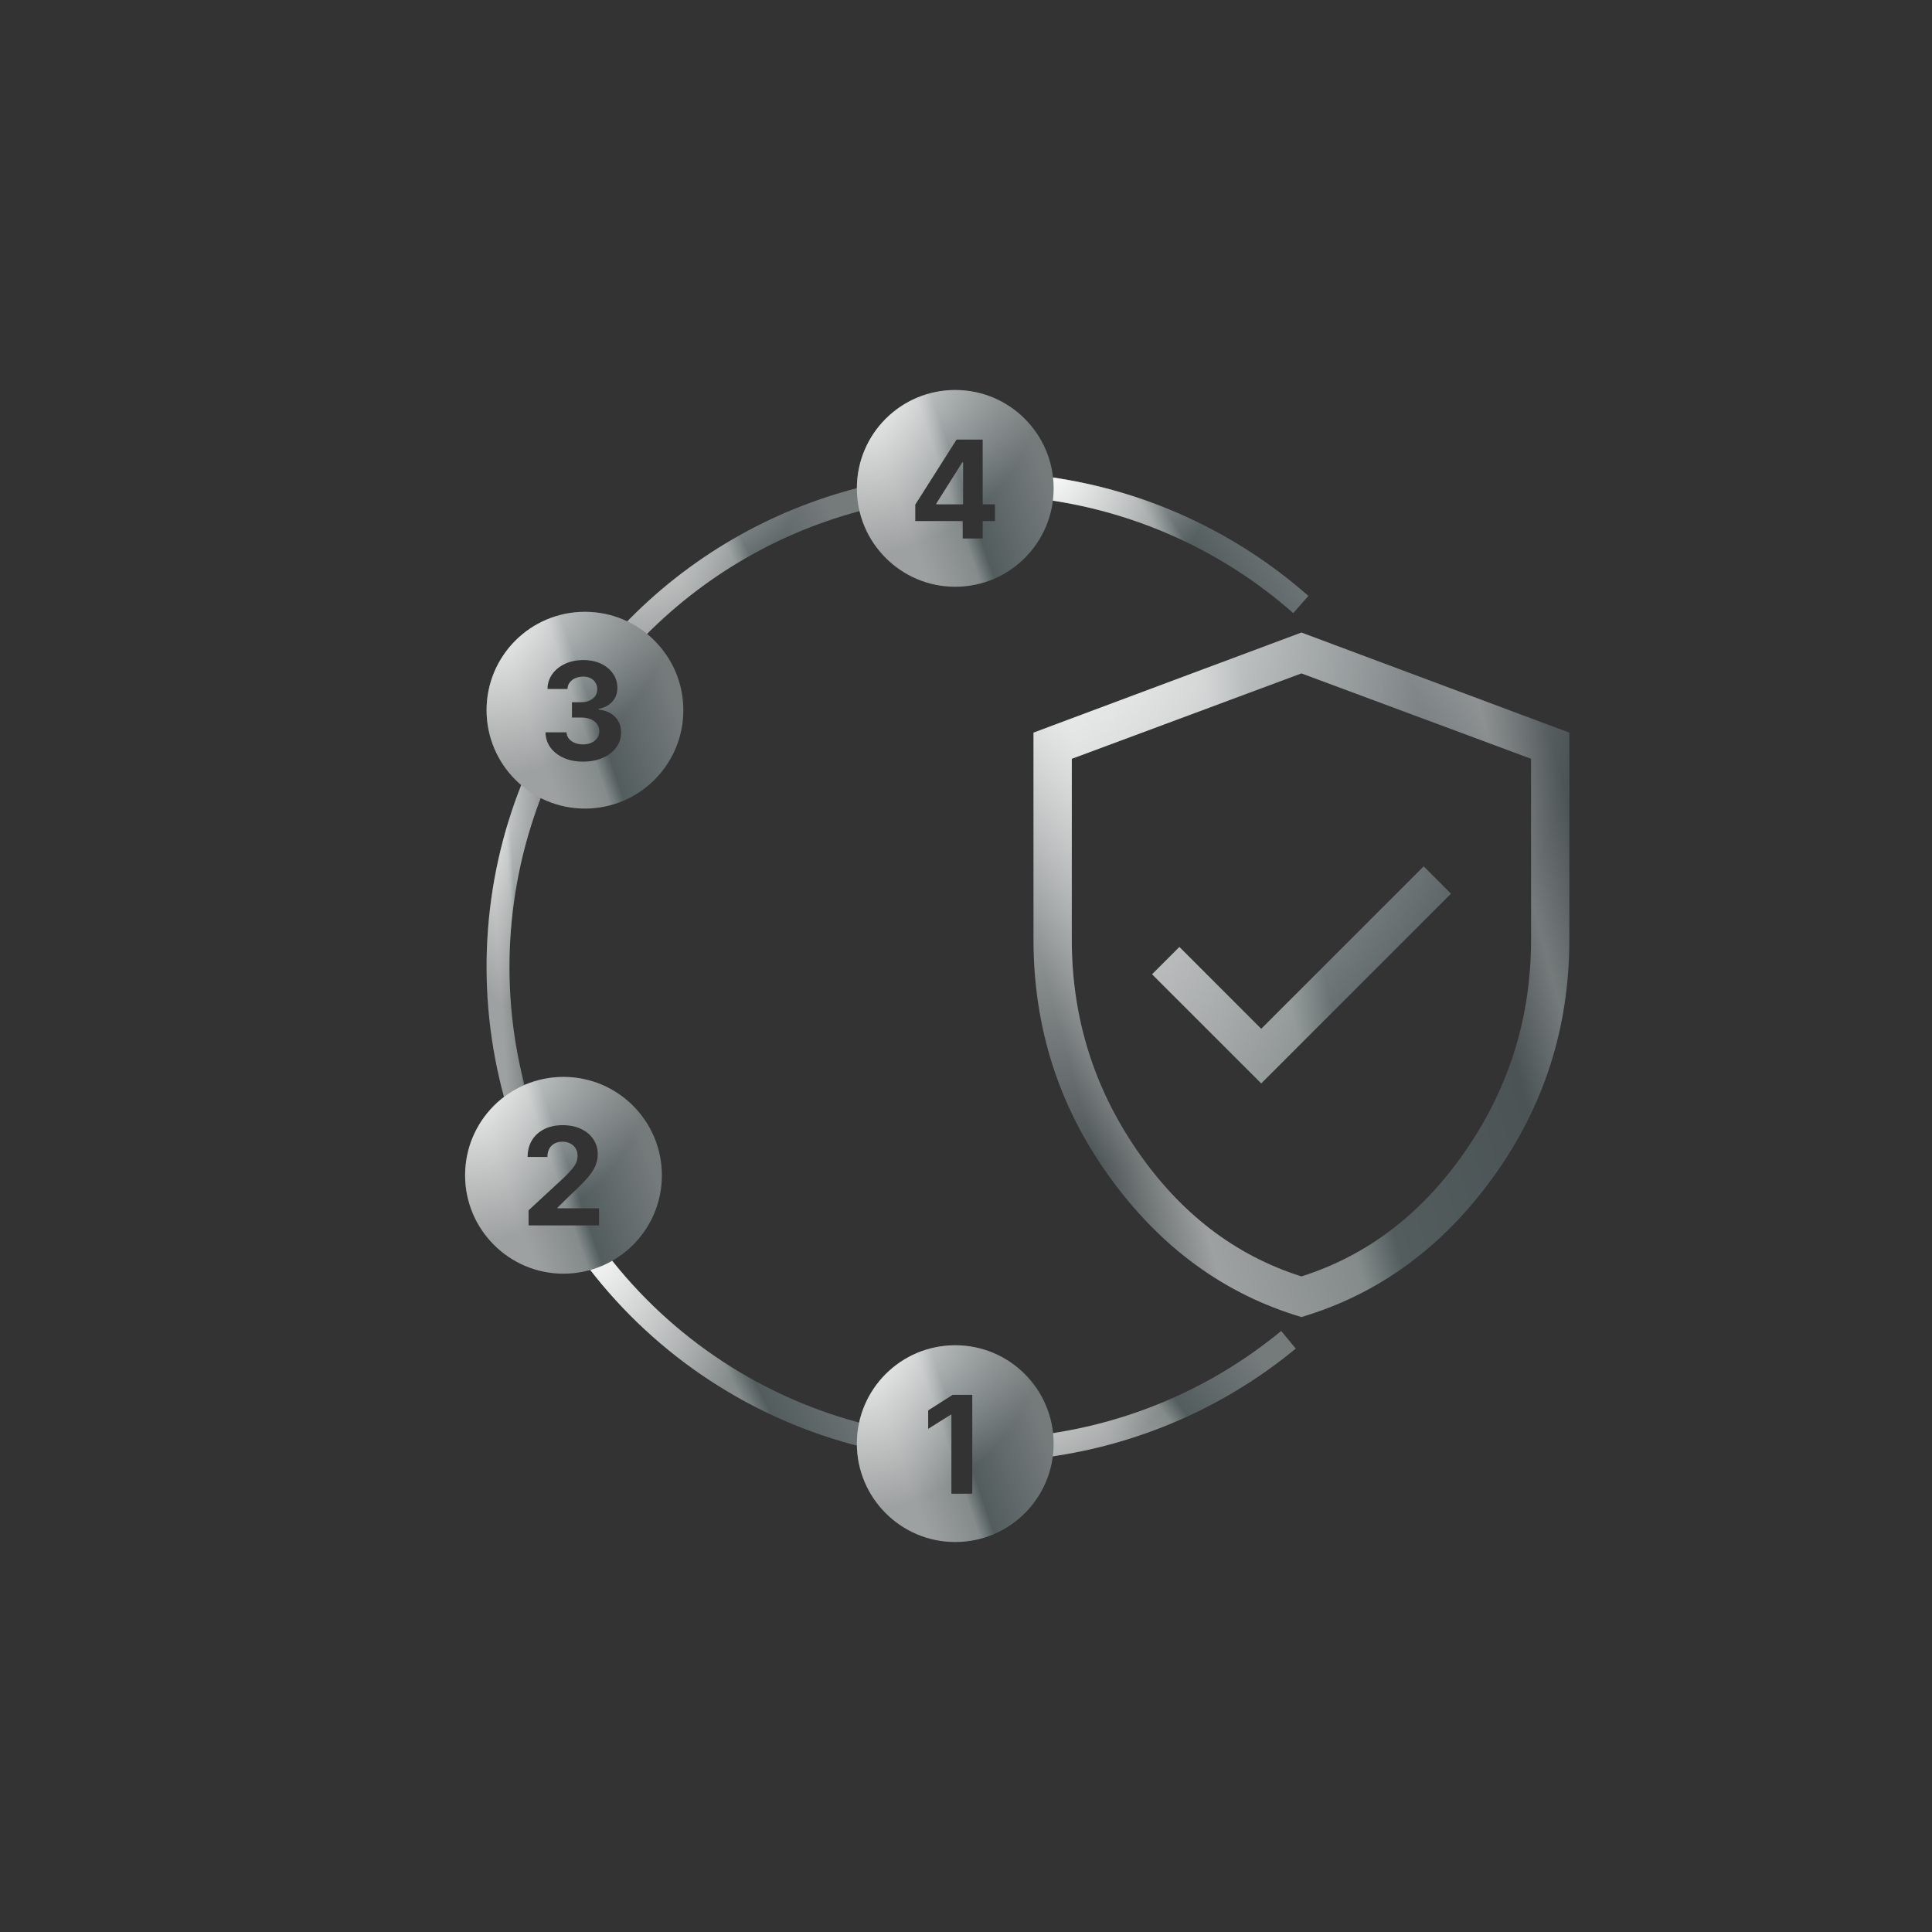 <svg width="270" height="270" viewBox="0 0 270 270" fill="none" xmlns="http://www.w3.org/2000/svg">
<rect x="0" y="0" width="270" height="270" fill="#333333" stroke="none"/>
<path d="M120.316 68.075C107.672 71.245 96.182 77.925 87.172 87.345L89.484 89.556C98.077 80.573 109.035 74.201 121.094 71.178L120.316 68.075Z" fill="url(#paint0_linear_339_1266)"/>
<path d="M120.316 68.075C107.672 71.245 96.182 77.925 87.172 87.345L89.484 89.556C98.077 80.573 109.035 74.201 121.094 71.178L120.316 68.075Z" fill="url(#paint1_radial_339_1266)" style="mix-blend-mode:overlay"/>
<path d="M72.995 109.323C67.357 123.335 66.463 138.809 70.451 153.377L73.537 152.532C69.734 138.638 70.586 123.881 75.963 110.518L72.995 109.323Z" fill="url(#paint2_linear_339_1266)"/>
<path d="M72.995 109.323C67.357 123.335 66.463 138.809 70.451 153.377L73.537 152.532C69.734 138.638 70.586 123.881 75.963 110.518L72.995 109.323Z" fill="url(#paint3_radial_339_1266)" style="mix-blend-mode:overlay"/>
<path d="M82.29 177.217C91.807 189.614 105.243 198.42 120.408 202.199L121.181 199.095C106.719 195.491 93.904 187.092 84.828 175.269L82.29 177.217Z" fill="url(#paint4_linear_339_1266)"/>
<path d="M82.29 177.217C91.807 189.614 105.243 198.42 120.408 202.199L121.181 199.095C106.719 195.491 93.904 187.092 84.828 175.269L82.29 177.217Z" fill="url(#paint5_radial_339_1266)" style="mix-blend-mode:overlay"/>
<path d="M143.784 203.93C157.478 202.605 170.466 197.222 181.084 188.472L179.05 186.003C168.923 194.348 156.536 199.481 143.475 200.746L143.784 203.93Z" fill="url(#paint6_linear_339_1266)"/>
<path d="M143.784 203.93C157.478 202.605 170.466 197.222 181.084 188.472L179.05 186.003C168.923 194.348 156.536 199.481 143.475 200.746L143.784 203.93Z" fill="url(#paint7_radial_339_1266)" style="mix-blend-mode:overlay"/>
<path d="M182.846 83.282C172.722 74.353 160.204 68.584 146.838 66.686L146.389 69.854C159.136 71.664 171.074 77.166 180.73 85.682L182.846 83.282Z" fill="url(#paint8_linear_339_1266)"/>
<path d="M182.846 83.282C172.722 74.353 160.204 68.584 146.838 66.686L146.389 69.854C159.136 71.664 171.074 77.166 180.73 85.682L182.846 83.282Z" fill="url(#paint9_radial_339_1266)" style="mix-blend-mode:overlay"/>
<path fill-rule="evenodd" clip-rule="evenodd" d="M133.498 215.5C141.092 215.5 147.248 209.344 147.248 201.75C147.248 194.156 141.092 188 133.498 188C125.904 188 119.748 194.156 119.748 201.75C119.748 209.344 125.904 215.5 133.498 215.5ZM135.88 208.75V194.932H133.134L129.713 197.098V199.689L132.877 197.705H132.958V208.75H135.88Z" fill="url(#paint10_linear_339_1266)"/>
<path fill-rule="evenodd" clip-rule="evenodd" d="M133.498 215.5C141.092 215.5 147.248 209.344 147.248 201.75C147.248 194.156 141.092 188 133.498 188C125.904 188 119.748 194.156 119.748 201.75C119.748 209.344 125.904 215.5 133.498 215.5ZM135.88 208.75V194.932H133.134L129.713 197.098V199.689L132.877 197.705H132.958V208.75H135.88Z" fill="url(#paint11_radial_339_1266)" style="mix-blend-mode:overlay"/>
<path fill-rule="evenodd" clip-rule="evenodd" d="M78.749 178C86.343 178 92.499 171.844 92.499 164.25C92.499 156.656 86.343 150.5 78.749 150.5C71.155 150.5 64.999 156.656 64.999 164.25C64.999 171.844 71.155 178 78.749 178ZM73.869 169.145V171.25H83.72V168.862H77.917V168.767L79.934 166.79C80.883 165.926 81.619 165.187 82.141 164.57C82.662 163.95 83.025 163.385 83.227 162.877C83.434 162.368 83.537 161.853 83.537 161.332C83.537 160.536 83.333 159.829 82.923 159.213C82.514 158.597 81.941 158.116 81.203 157.769C80.47 157.418 79.608 157.243 78.619 157.243C77.656 157.243 76.806 157.425 76.068 157.789C75.331 158.154 74.757 158.669 74.348 159.335C73.939 160 73.734 160.785 73.734 161.689H76.507C76.507 161.248 76.592 160.868 76.763 160.549C76.934 160.23 77.177 159.984 77.492 159.814C77.807 159.643 78.176 159.557 78.599 159.557C79.003 159.557 79.365 159.638 79.685 159.8C80.004 159.958 80.256 160.185 80.441 160.482C80.625 160.774 80.717 161.123 80.717 161.527C80.717 161.892 80.643 162.231 80.495 162.546C80.346 162.857 80.128 163.174 79.84 163.498C79.557 163.821 79.206 164.186 78.787 164.591L73.869 169.145Z" fill="url(#paint12_linear_339_1266)"/>
<path fill-rule="evenodd" clip-rule="evenodd" d="M78.749 178C86.343 178 92.499 171.844 92.499 164.25C92.499 156.656 86.343 150.5 78.749 150.5C71.155 150.5 64.999 156.656 64.999 164.25C64.999 171.844 71.155 178 78.749 178ZM73.869 169.145V171.25H83.72V168.862H77.917V168.767L79.934 166.79C80.883 165.926 81.619 165.187 82.141 164.57C82.662 163.95 83.025 163.385 83.227 162.877C83.434 162.368 83.537 161.853 83.537 161.332C83.537 160.536 83.333 159.829 82.923 159.213C82.514 158.597 81.941 158.116 81.203 157.769C80.47 157.418 79.608 157.243 78.619 157.243C77.656 157.243 76.806 157.425 76.068 157.789C75.331 158.154 74.757 158.669 74.348 159.335C73.939 160 73.734 160.785 73.734 161.689H76.507C76.507 161.248 76.592 160.868 76.763 160.549C76.934 160.23 77.177 159.984 77.492 159.814C77.807 159.643 78.176 159.557 78.599 159.557C79.003 159.557 79.365 159.638 79.685 159.8C80.004 159.958 80.256 160.185 80.441 160.482C80.625 160.774 80.717 161.123 80.717 161.527C80.717 161.892 80.643 162.231 80.495 162.546C80.346 162.857 80.128 163.174 79.84 163.498C79.557 163.821 79.206 164.186 78.787 164.591L73.869 169.145Z" fill="url(#paint13_radial_339_1266)" style="mix-blend-mode:overlay"/>
<path fill-rule="evenodd" clip-rule="evenodd" d="M81.748 113C89.342 113 95.498 106.844 95.498 99.25C95.498 91.656 89.342 85.5 81.748 85.5C74.154 85.5 67.998 91.656 67.998 99.25C67.998 106.844 74.154 113 81.748 113ZM78.784 105.919C79.571 106.266 80.469 106.439 81.476 106.439C82.511 106.439 83.428 106.263 84.229 105.913C85.029 105.562 85.657 105.08 86.111 104.469C86.57 103.857 86.797 103.158 86.793 102.37C86.797 101.511 86.532 100.796 85.997 100.225C85.466 99.649 84.692 99.296 83.676 99.165V99.058C84.449 98.918 85.077 98.59 85.558 98.072C86.044 97.555 86.284 96.91 86.28 96.136C86.284 95.407 86.087 94.751 85.686 94.166C85.29 93.577 84.735 93.109 84.02 92.762C83.305 92.416 82.47 92.243 81.516 92.243C80.572 92.243 79.724 92.416 78.973 92.762C78.226 93.104 77.632 93.579 77.192 94.186C76.751 94.793 76.524 95.495 76.51 96.291H79.31C79.324 95.94 79.429 95.635 79.627 95.374C79.825 95.113 80.088 94.912 80.417 94.773C80.745 94.629 81.107 94.557 81.503 94.557C81.894 94.557 82.236 94.631 82.529 94.78C82.826 94.928 83.055 95.135 83.217 95.401C83.383 95.662 83.466 95.965 83.466 96.311C83.466 96.676 83.372 96.995 83.183 97.269C82.994 97.539 82.729 97.751 82.387 97.904C82.05 98.057 81.66 98.133 81.22 98.133H79.931V100.279H81.22C81.741 100.279 82.191 100.36 82.569 100.522C82.951 100.684 83.244 100.908 83.446 101.196C83.653 101.48 83.757 101.806 83.757 102.175C83.757 102.539 83.66 102.861 83.466 103.14C83.273 103.418 83.005 103.637 82.663 103.794C82.322 103.951 81.928 104.03 81.483 104.03C81.055 104.03 80.671 103.96 80.329 103.821C79.987 103.682 79.713 103.486 79.506 103.234C79.303 102.978 79.193 102.681 79.175 102.343H76.234C76.247 103.149 76.479 103.859 76.928 104.475C77.383 105.087 78.001 105.569 78.784 105.919Z" fill="url(#paint14_linear_339_1266)"/>
<path fill-rule="evenodd" clip-rule="evenodd" d="M81.748 113C89.342 113 95.498 106.844 95.498 99.25C95.498 91.656 89.342 85.5 81.748 85.5C74.154 85.5 67.998 91.656 67.998 99.25C67.998 106.844 74.154 113 81.748 113ZM78.784 105.919C79.571 106.266 80.469 106.439 81.476 106.439C82.511 106.439 83.428 106.263 84.229 105.913C85.029 105.562 85.657 105.08 86.111 104.469C86.57 103.857 86.797 103.158 86.793 102.37C86.797 101.511 86.532 100.796 85.997 100.225C85.466 99.649 84.692 99.296 83.676 99.165V99.058C84.449 98.918 85.077 98.59 85.558 98.072C86.044 97.555 86.284 96.91 86.28 96.136C86.284 95.407 86.087 94.751 85.686 94.166C85.29 93.577 84.735 93.109 84.02 92.762C83.305 92.416 82.47 92.243 81.516 92.243C80.572 92.243 79.724 92.416 78.973 92.762C78.226 93.104 77.632 93.579 77.192 94.186C76.751 94.793 76.524 95.495 76.51 96.291H79.31C79.324 95.94 79.429 95.635 79.627 95.374C79.825 95.113 80.088 94.912 80.417 94.773C80.745 94.629 81.107 94.557 81.503 94.557C81.894 94.557 82.236 94.631 82.529 94.78C82.826 94.928 83.055 95.135 83.217 95.401C83.383 95.662 83.466 95.965 83.466 96.311C83.466 96.676 83.372 96.995 83.183 97.269C82.994 97.539 82.729 97.751 82.387 97.904C82.05 98.057 81.66 98.133 81.22 98.133H79.931V100.279H81.22C81.741 100.279 82.191 100.36 82.569 100.522C82.951 100.684 83.244 100.908 83.446 101.196C83.653 101.48 83.757 101.806 83.757 102.175C83.757 102.539 83.66 102.861 83.466 103.14C83.273 103.418 83.005 103.637 82.663 103.794C82.322 103.951 81.928 104.03 81.483 104.03C81.055 104.03 80.671 103.96 80.329 103.821C79.987 103.682 79.713 103.486 79.506 103.234C79.303 102.978 79.193 102.681 79.175 102.343H76.234C76.247 103.149 76.479 103.859 76.928 104.475C77.383 105.087 78.001 105.569 78.784 105.919Z" fill="url(#paint15_radial_339_1266)" style="mix-blend-mode:overlay"/>
<path fill-rule="evenodd" clip-rule="evenodd" d="M133.498 82.001C141.092 82.001 147.248 75.845 147.248 68.251C147.248 60.657 141.092 54.501 133.498 54.501C125.904 54.501 119.748 60.657 119.748 68.251C119.748 75.845 125.904 82.001 133.498 82.001ZM127.909 70.521V72.822H134.541V75.251H137.335V72.822H139.048V70.481H137.335V61.433H135.661H134.595H133.678L127.909 70.521ZM134.595 64.617H134.487L130.851 70.373V70.481H134.595V64.617Z" fill="url(#paint16_linear_339_1266)"/>
<path fill-rule="evenodd" clip-rule="evenodd" d="M133.498 82.001C141.092 82.001 147.248 75.845 147.248 68.251C147.248 60.657 141.092 54.501 133.498 54.501C125.904 54.501 119.748 60.657 119.748 68.251C119.748 75.845 125.904 82.001 133.498 82.001ZM127.909 70.521V72.822H134.541V75.251H137.335V72.822H139.048V70.481H137.335V61.433H135.661H134.595H133.678L127.909 70.521ZM134.595 64.617H134.487L130.851 70.373V70.481H134.595V64.617Z" fill="url(#paint17_radial_339_1266)" style="mix-blend-mode:overlay"/>
<mask id="mask0_339_1266" style="mask-type:alpha" maskUnits="userSpaceOnUse" x="117" y="71" width="130" height="130">
<path d="M117.691 71.941H246.061V200.311H117.691V71.941Z" fill="#D9D9D9"/>
</mask>
<g mask="url(#mask0_339_1266)">
<path d="M176.26 151.412L202.777 124.894L198.961 121.078L176.26 143.779L164.821 132.341L161.005 136.157L176.26 151.412ZM181.876 184.059C171.13 180.87 162.204 174.361 155.096 164.531C147.988 154.701 144.435 143.628 144.435 131.312V102.388L181.876 88.399L219.317 102.388V131.312C219.317 143.628 215.763 154.701 208.656 164.531C201.548 174.361 192.621 180.87 181.876 184.059ZM181.876 178.381C191.147 175.44 198.813 169.556 204.875 160.731C210.937 151.905 213.968 142.099 213.968 131.312V106.04L181.876 94.108L149.783 106.04V131.312C149.783 142.099 152.814 151.905 158.876 160.731C164.938 169.556 172.605 175.44 181.876 178.381Z" fill="url(#paint18_linear_339_1266)"/>
<path d="M176.26 151.412L202.777 124.894L198.961 121.078L176.26 143.779L164.821 132.341L161.005 136.157L176.26 151.412ZM181.876 184.059C171.13 180.87 162.204 174.361 155.096 164.531C147.988 154.701 144.435 143.628 144.435 131.312V102.388L181.876 88.399L219.317 102.388V131.312C219.317 143.628 215.763 154.701 208.656 164.531C201.548 174.361 192.621 180.87 181.876 184.059ZM181.876 178.381C191.147 175.44 198.813 169.556 204.875 160.731C210.937 151.905 213.968 142.099 213.968 131.312V106.04L181.876 94.108L149.783 106.04V131.312C149.783 142.099 152.814 151.905 158.876 160.731C164.938 169.556 172.605 175.44 181.876 178.381Z" fill="url(#paint19_radial_339_1266)" style="mix-blend-mode:overlay"/>
</g>
<defs>
<linearGradient id="paint0_linear_339_1266" x1="87.172" y1="82.307" x2="117.003" y2="65.995" gradientUnits="userSpaceOnUse">
<stop offset="0.219" stop-color="#9EA1A1"/>
<stop offset="0.453" stop-color="#848B8A"/>
<stop offset="0.524" stop-color="#535D5E"/>
<stop offset="0.896" stop-color="#757A7B"/>
</linearGradient>
<radialGradient id="paint1_radial_339_1266" cx="0" cy="0" r="1" gradientUnits="userSpaceOnUse" gradientTransform="translate(87.172 66.215) rotate(47.864) scale(23.185 28.242)">
<stop stop-color="white"/>
<stop offset="1" stop-color="white" stop-opacity="0"/>
</radialGradient>
<linearGradient id="paint2_linear_339_1266" x1="67.998" y1="138.511" x2="77.062" y2="137.943" gradientUnits="userSpaceOnUse">
<stop offset="0.219" stop-color="#9EA1A1"/>
<stop offset="0.453" stop-color="#848B8A"/>
<stop offset="0.524" stop-color="#535D5E"/>
<stop offset="0.896" stop-color="#757A7B"/>
</linearGradient>
<radialGradient id="paint3_radial_339_1266" cx="0" cy="0" r="1" gradientUnits="userSpaceOnUse" gradientTransform="translate(67.998 105.509) rotate(84.086) scale(35.447 8.895)">
<stop stop-color="white"/>
<stop offset="1" stop-color="white" stop-opacity="0"/>
</radialGradient>
<linearGradient id="paint4_linear_339_1266" x1="82.29" y1="193.112" x2="117.83" y2="175.34" gradientUnits="userSpaceOnUse">
<stop offset="0.219" stop-color="#9EA1A1"/>
<stop offset="0.453" stop-color="#848B8A"/>
<stop offset="0.524" stop-color="#535D5E"/>
<stop offset="0.896" stop-color="#757A7B"/>
</linearGradient>
<radialGradient id="paint5_radial_339_1266" cx="0" cy="0" r="1" gradientUnits="userSpaceOnUse" gradientTransform="translate(82.29 172.938) rotate(50.397) scale(27.974 33.642)">
<stop stop-color="white"/>
<stop offset="1" stop-color="white" stop-opacity="0"/>
</radialGradient>
<linearGradient id="paint6_linear_339_1266" x1="143.475" y1="197.881" x2="171.598" y2="177.452" gradientUnits="userSpaceOnUse">
<stop offset="0.219" stop-color="#9EA1A1"/>
<stop offset="0.453" stop-color="#848B8A"/>
<stop offset="0.524" stop-color="#535D5E"/>
<stop offset="0.896" stop-color="#757A7B"/>
</linearGradient>
<radialGradient id="paint7_radial_339_1266" cx="0" cy="0" r="1" gradientUnits="userSpaceOnUse" gradientTransform="translate(143.475 184.451) rotate(39.761) scale(22.433 27.006)">
<stop stop-color="white"/>
<stop offset="1" stop-color="white" stop-opacity="0"/>
</radialGradient>
<linearGradient id="paint8_linear_339_1266" x1="146.389" y1="79.272" x2="175.276" y2="60.073" gradientUnits="userSpaceOnUse">
<stop offset="0.219" stop-color="#9EA1A1"/>
<stop offset="0.453" stop-color="#848B8A"/>
<stop offset="0.524" stop-color="#535D5E"/>
<stop offset="0.896" stop-color="#757A7B"/>
</linearGradient>
<radialGradient id="paint9_radial_339_1266" cx="0" cy="0" r="1" gradientUnits="userSpaceOnUse" gradientTransform="translate(146.389 65.042) rotate(42.284) scale(22.596 27.539)">
<stop stop-color="white"/>
<stop offset="1" stop-color="white" stop-opacity="0"/>
</radialGradient>
<linearGradient id="paint10_linear_339_1266" x1="119.748" y1="206.22" x2="147.799" y2="196.507" gradientUnits="userSpaceOnUse">
<stop offset="0.219" stop-color="#9EA1A1"/>
<stop offset="0.453" stop-color="#848B8A"/>
<stop offset="0.524" stop-color="#535D5E"/>
<stop offset="0.896" stop-color="#757A7B"/>
</linearGradient>
<radialGradient id="paint11_radial_339_1266" cx="0" cy="0" r="1" gradientUnits="userSpaceOnUse" gradientTransform="translate(119.748 185.619) rotate(60.191) scale(25.366 26.79)">
<stop stop-color="white"/>
<stop offset="1" stop-color="white" stop-opacity="0"/>
</radialGradient>
<linearGradient id="paint12_linear_339_1266" x1="64.999" y1="168.72" x2="93.05" y2="159.007" gradientUnits="userSpaceOnUse">
<stop offset="0.219" stop-color="#9EA1A1"/>
<stop offset="0.453" stop-color="#848B8A"/>
<stop offset="0.524" stop-color="#535D5E"/>
<stop offset="0.896" stop-color="#757A7B"/>
</linearGradient>
<radialGradient id="paint13_radial_339_1266" cx="0" cy="0" r="1" gradientUnits="userSpaceOnUse" gradientTransform="translate(64.999 148.119) rotate(60.191) scale(25.366 26.79)">
<stop stop-color="white"/>
<stop offset="1" stop-color="white" stop-opacity="0"/>
</radialGradient>
<linearGradient id="paint14_linear_339_1266" x1="67.998" y1="103.72" x2="96.049" y2="94.007" gradientUnits="userSpaceOnUse">
<stop offset="0.219" stop-color="#9EA1A1"/>
<stop offset="0.453" stop-color="#848B8A"/>
<stop offset="0.524" stop-color="#535D5E"/>
<stop offset="0.896" stop-color="#757A7B"/>
</linearGradient>
<radialGradient id="paint15_radial_339_1266" cx="0" cy="0" r="1" gradientUnits="userSpaceOnUse" gradientTransform="translate(67.998 83.119) rotate(60.191) scale(25.366 26.79)">
<stop stop-color="white"/>
<stop offset="1" stop-color="white" stop-opacity="0"/>
</radialGradient>
<linearGradient id="paint16_linear_339_1266" x1="119.748" y1="72.721" x2="147.799" y2="63.008" gradientUnits="userSpaceOnUse">
<stop offset="0.219" stop-color="#9EA1A1"/>
<stop offset="0.453" stop-color="#848B8A"/>
<stop offset="0.524" stop-color="#535D5E"/>
<stop offset="0.896" stop-color="#757A7B"/>
</linearGradient>
<radialGradient id="paint17_radial_339_1266" cx="0" cy="0" r="1" gradientUnits="userSpaceOnUse" gradientTransform="translate(119.748 52.12) rotate(60.191) scale(25.366 26.79)">
<stop stop-color="white"/>
<stop offset="1" stop-color="white" stop-opacity="0"/>
</radialGradient>
<linearGradient id="paint18_linear_339_1266" x1="144.435" y1="151.778" x2="224.121" y2="130.178" gradientUnits="userSpaceOnUse">
<stop offset="0.068" stop-color="#4D5455"/>
<stop offset="0.219" stop-color="#9EA1A1"/>
<stop offset="0.453" stop-color="#848B8A"/>
<stop offset="0.524" stop-color="#535D5E"/>
<stop offset="0.797" stop-color="#4B5355"/>
<stop offset="0.896" stop-color="#757A7B"/>
<stop offset="1" stop-color="#4D5455"/>
</linearGradient>
<radialGradient id="paint19_radial_339_1266" cx="0" cy="0" r="1" gradientUnits="userSpaceOnUse" gradientTransform="translate(144.435 80.118) rotate(65.845) scale(83.909 76.711)">
<stop stop-color="white"/>
<stop offset="1" stop-color="white" stop-opacity="0"/>
</radialGradient>
</defs>
</svg>
